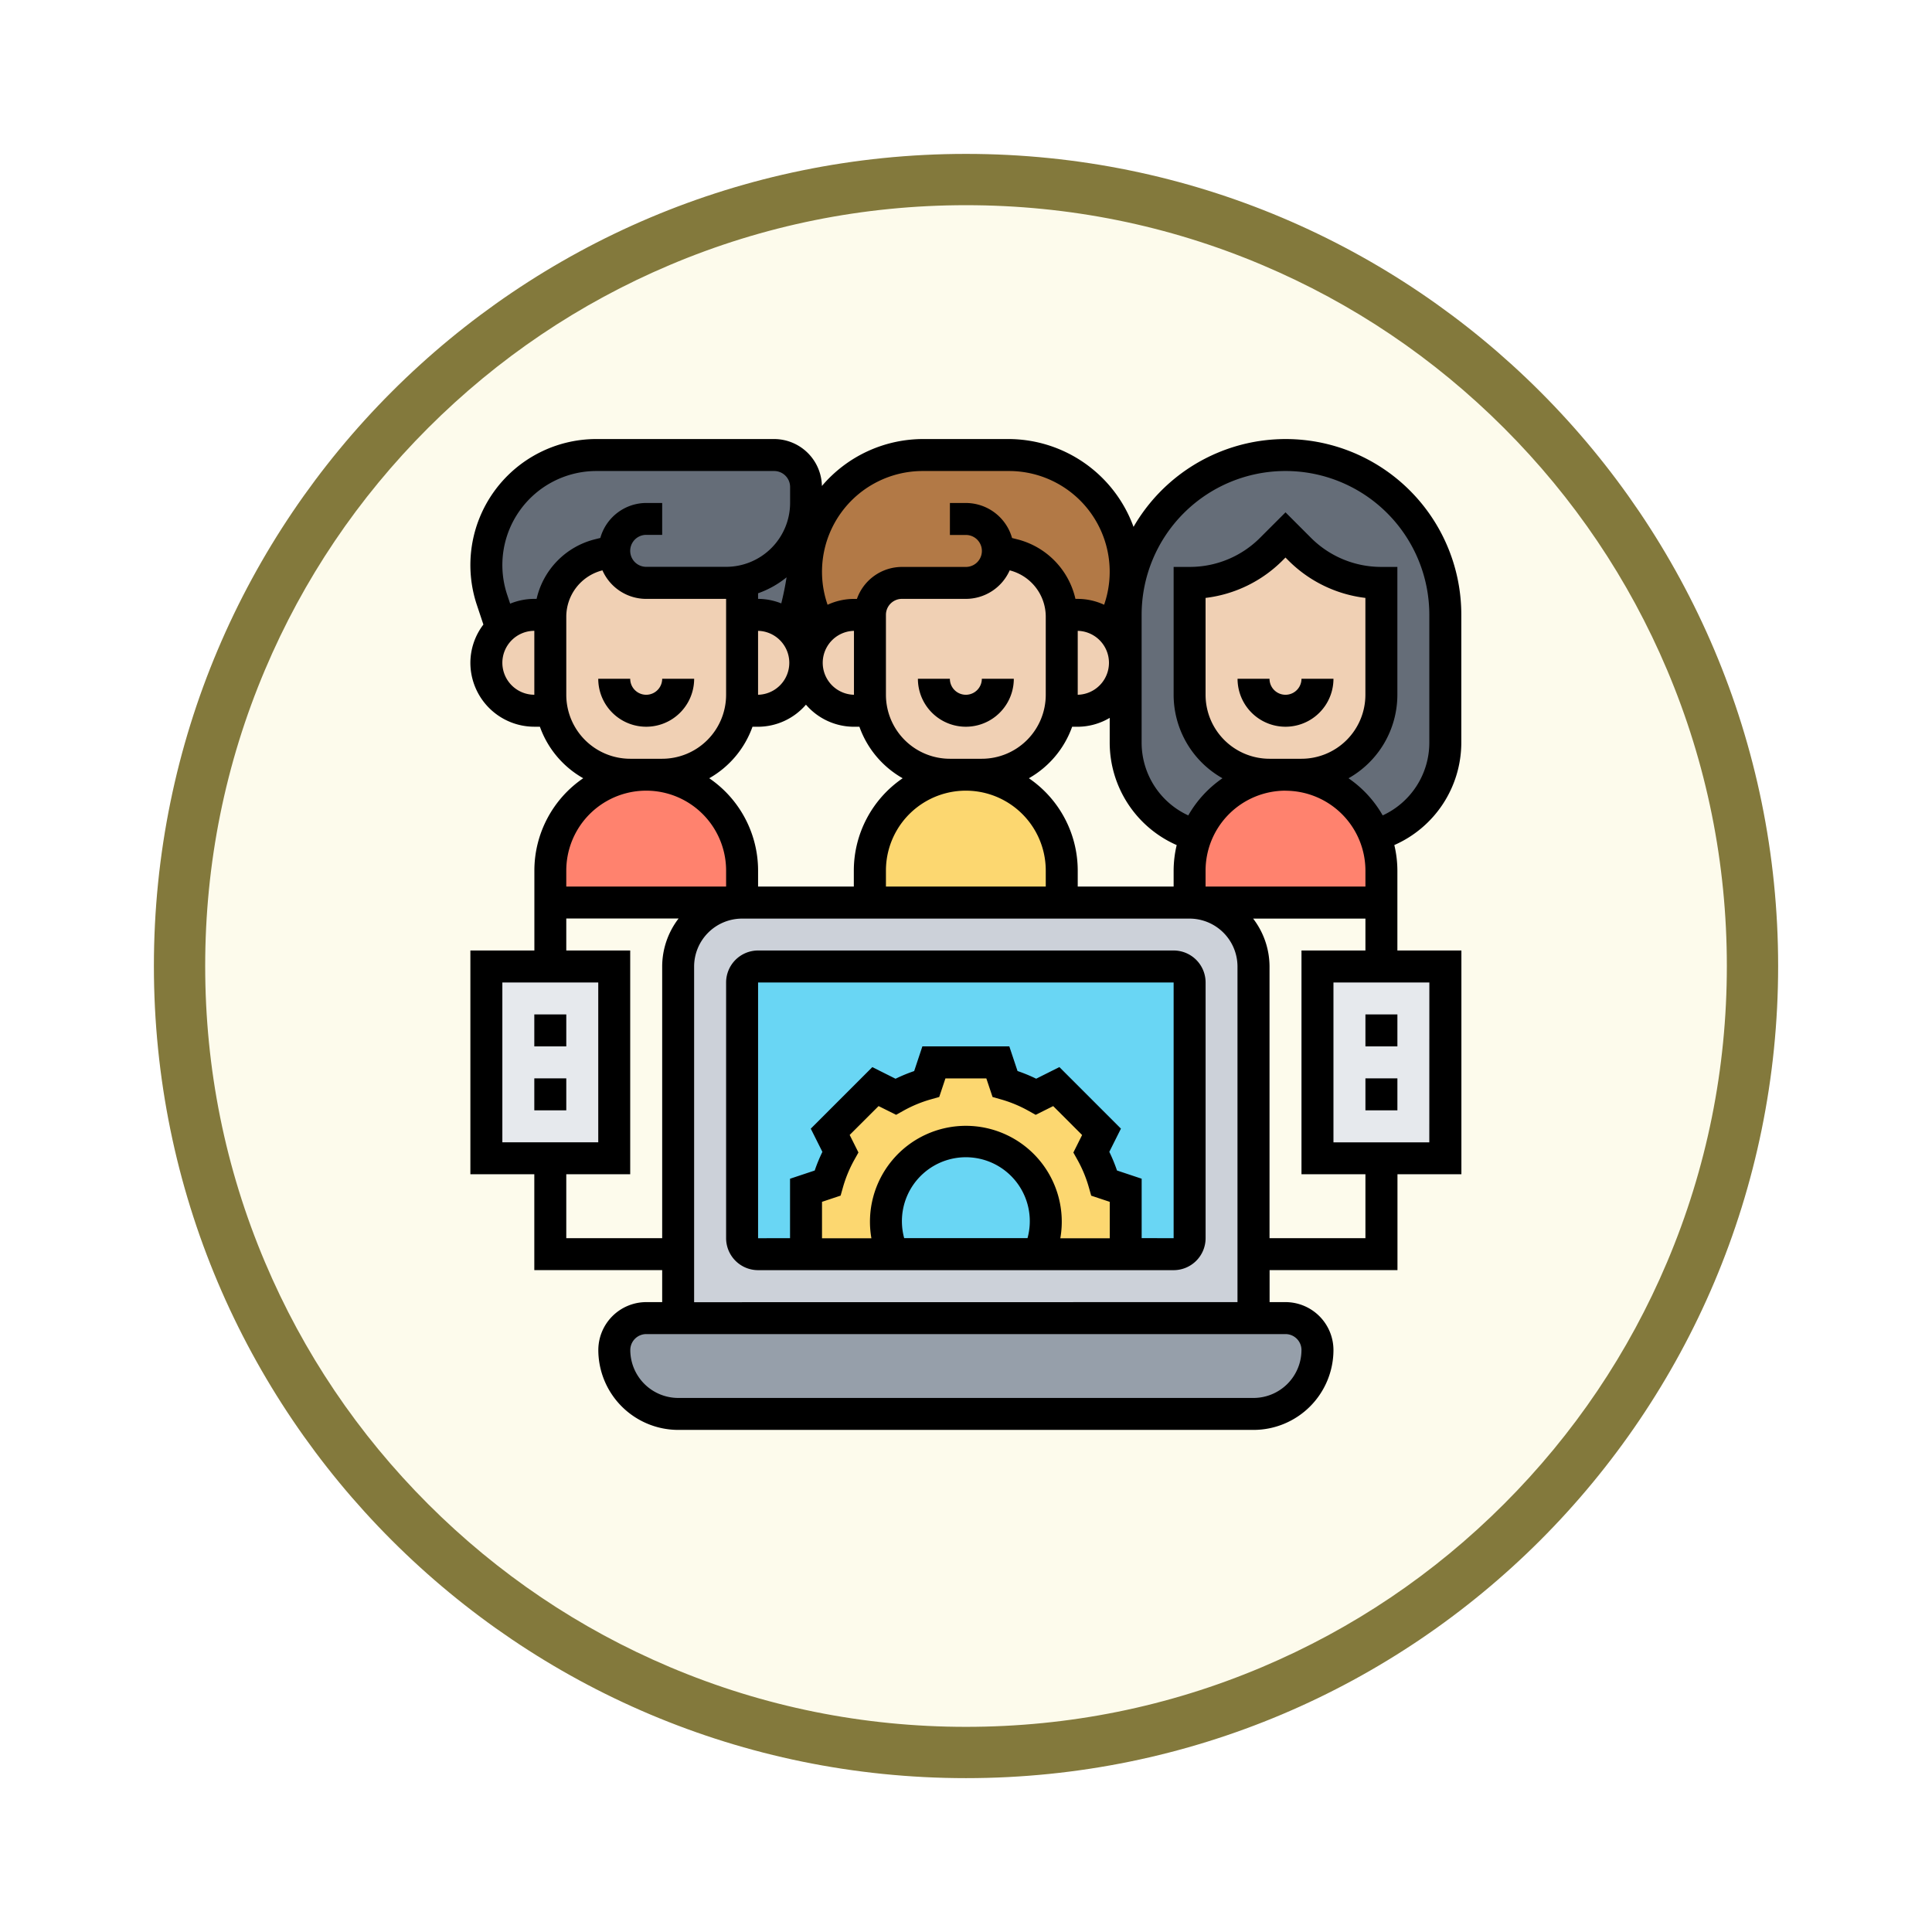 <svg xmlns="http://www.w3.org/2000/svg" xmlns:xlink="http://www.w3.org/1999/xlink" width="113" height="113" viewBox="0 0 113 113">
  <defs>
    <filter id="Trazado_982547" x="0" y="0" width="113" height="113" filterUnits="userSpaceOnUse">
      <feOffset dy="3" input="SourceAlpha"/>
      <feGaussianBlur stdDeviation="3" result="blur"/>
      <feFlood flood-opacity="0.161"/>
      <feComposite operator="in" in2="blur"/>
      <feComposite in="SourceGraphic"/>
    </filter>
  </defs>
  <g id="Grupo_1225515" data-name="Grupo 1225515" transform="translate(-900.509 -1295.342)">
    <g id="Grupo_1225177" data-name="Grupo 1225177" transform="translate(0 -3445.654)">
      <g id="Grupo_1224648" data-name="Grupo 1224648" transform="translate(0 1927)">
        <g id="Grupo_1224293" data-name="Grupo 1224293" transform="translate(0 859.245)">
          <g id="Grupo_1224093" data-name="Grupo 1224093" transform="translate(226.51 -2620.317)">
            <g id="Grupo_1223184" data-name="Grupo 1223184" transform="translate(683 4581.069)">
              <g id="Grupo_1211216" data-name="Grupo 1211216" transform="translate(0)">
                <g id="Grupo_1210737" data-name="Grupo 1210737">
                  <g id="Grupo_1210537" data-name="Grupo 1210537">
                    <g id="Grupo_1164202" data-name="Grupo 1164202">
                      <g id="Grupo_1158168" data-name="Grupo 1158168">
                        <g id="Grupo_1152576" data-name="Grupo 1152576">
                          <g id="Grupo_1148633" data-name="Grupo 1148633">
                            <g id="Grupo_1148525" data-name="Grupo 1148525">
                              <g transform="matrix(1, 0, 0, 1, -9, -6)" filter="url(#Trazado_982547)">
                                <g id="Trazado_982547-2" data-name="Trazado 982547" transform="translate(9 6)" fill="#fdfbec">
                                  <path d="M 47.5 93.5 C 41.289 93.5 35.265 92.284 29.595 89.886 C 24.118 87.569 19.198 84.252 14.973 80.027 C 10.748 75.802 7.431 70.882 5.114 65.405 C 2.716 59.735 1.5 53.711 1.5 47.5 C 1.5 41.289 2.716 35.265 5.114 29.595 C 7.431 24.118 10.748 19.198 14.973 14.973 C 19.198 10.748 24.118 7.431 29.595 5.114 C 35.265 2.716 41.289 1.5 47.5 1.5 C 53.711 1.5 59.735 2.716 65.405 5.114 C 70.882 7.431 75.802 10.748 80.027 14.973 C 84.252 19.198 87.569 24.118 89.886 29.595 C 92.284 35.265 93.5 41.289 93.5 47.5 C 93.5 53.711 92.284 59.735 89.886 65.405 C 87.569 70.882 84.252 75.802 80.027 80.027 C 75.802 84.252 70.882 87.569 65.405 89.886 C 59.735 92.284 53.711 93.5 47.5 93.5 Z" stroke="none"/>
                                  <path d="M 47.5 3 C 41.491 3 35.664 4.176 30.18 6.496 C 24.881 8.737 20.122 11.946 16.034 16.034 C 11.946 20.122 8.737 24.881 6.496 30.18 C 4.176 35.664 3 41.491 3 47.5 C 3 53.509 4.176 59.336 6.496 64.82 C 8.737 70.119 11.946 74.878 16.034 78.966 C 20.122 83.054 24.881 86.263 30.18 88.504 C 35.664 90.824 41.491 92 47.5 92 C 53.509 92 59.336 90.824 64.82 88.504 C 70.119 86.263 74.878 83.054 78.966 78.966 C 83.054 74.878 86.263 70.119 88.504 64.82 C 90.824 59.336 92 53.509 92 47.5 C 92 41.491 90.824 35.664 88.504 30.18 C 86.263 24.881 83.054 20.122 78.966 16.034 C 74.878 11.946 70.119 8.737 64.82 6.496 C 59.336 4.176 53.509 3 47.5 3 M 47.5 -7.62939453125e-06 C 73.734 -7.62939453125e-06 95 21.266 95 47.5 C 95 73.734 73.734 95 47.5 95 C 21.266 95 -7.62939453125e-06 73.734 -7.62939453125e-06 47.5 C -7.62939453125e-06 21.266 21.266 -7.62939453125e-06 47.5 -7.62939453125e-06 Z" stroke="none" fill="#83793c"/>
                                </g>
                              </g>
                            </g>
                          </g>
                        </g>
                      </g>
                    </g>
                  </g>
                </g>
              </g>
            </g>
          </g>
        </g>
      </g>
    </g>
    <g id="data-sharing_4199991" transform="translate(928.021 1321.021)">
      <g id="Grupo_1225513" data-name="Grupo 1225513" transform="translate(0.935 0.935)">
        <g id="Grupo_1225493" data-name="Grupo 1225493" transform="translate(3.739 18.696)">
          <path id="Trazado_1052756" data-name="Trazado 1052756" d="M16.218,26.609v1.87H5v-1.87A5.617,5.617,0,0,1,10.609,21,5.613,5.613,0,0,1,16.218,26.609Z" transform="translate(-5 -21)" fill="#ff826e"/>
        </g>
        <g id="Grupo_1225494" data-name="Grupo 1225494" transform="translate(22.436 18.696)">
          <path id="Trazado_1052757" data-name="Trazado 1052757" d="M36.218,26.609v1.87H25v-1.87A5.613,5.613,0,0,1,30.609,21a5.617,5.617,0,0,1,5.609,5.609Z" transform="translate(-25 -21)" fill="#fcd770"/>
        </g>
        <g id="Grupo_1225495" data-name="Grupo 1225495" transform="translate(14.957 2.804)">
          <path id="Trazado_1052758" data-name="Trazado 1052758" d="M20.739,5.72a18.292,18.292,0,0,1-.879,5.59,2.77,2.77,0,0,0-1.926-.767H17V8.581A4.674,4.674,0,0,0,20.739,4Z" transform="translate(-17 -4)" fill="#656d78"/>
        </g>
        <g id="Grupo_1225496" data-name="Grupo 1225496" transform="translate(0)">
          <path id="Trazado_1052759" data-name="Trazado 1052759" d="M19.7,2.87V3.8a4.674,4.674,0,0,1-3.739,4.581,4.405,4.405,0,0,1-.935.093H10.348a1.883,1.883,0,0,1-1.87-1.87l-.907.224a3.758,3.758,0,0,0-2.832,3.515H3.8a2.812,2.812,0,0,0-1.926.767L1.327,9.469A6.548,6.548,0,0,1,1,7.432,6.431,6.431,0,0,1,7.432,1h10.4A1.875,1.875,0,0,1,19.7,2.87Z" transform="translate(-1 -1)" fill="#656d78"/>
        </g>
        <g id="Grupo_1225497" data-name="Grupo 1225497" transform="translate(18.696 0)">
          <path id="Trazado_1052760" data-name="Trazado 1052760" d="M21.841,11.152A6.924,6.924,0,0,1,21,7.852,6.85,6.85,0,0,1,27.852,1h4.992A6.862,6.862,0,0,1,39.7,7.852a6.924,6.924,0,0,1-.841,3.3,2.793,2.793,0,0,0-1.963-.8h-.935a3.758,3.758,0,0,0-2.832-3.515l-.907-.224a1.883,1.883,0,0,1-1.87,1.87H26.609a1.875,1.875,0,0,0-1.87,1.87H23.8A2.793,2.793,0,0,0,21.841,11.152Z" transform="translate(-21 -1)" fill="#b27946"/>
        </g>
        <g id="Grupo_1225498" data-name="Grupo 1225498" transform="translate(7.479 50.48)">
          <path id="Trazado_1052761" data-name="Trazado 1052761" d="M12.739,55H48.262a1.875,1.875,0,0,1,1.87,1.87,3.734,3.734,0,0,1-3.739,3.739H12.739A3.738,3.738,0,0,1,9,56.87,1.883,1.883,0,0,1,10.87,55Z" transform="translate(-9 -55)" fill="#969faa"/>
        </g>
        <g id="Grupo_1225499" data-name="Grupo 1225499" transform="translate(11.218 26.175)">
          <path id="Trazado_1052762" data-name="Trazado 1052762" d="M46.653,49.566v3.739H13V32.739A3.738,3.738,0,0,1,16.739,29H42.914a3.738,3.738,0,0,1,3.739,3.739Zm-3.739-.935V33.674a.938.938,0,0,0-.935-.935H17.674a.938.938,0,0,0-.935.935V48.631a.938.938,0,0,0,.935.935H41.979A.938.938,0,0,0,42.914,48.631Z" transform="translate(-13 -29)" fill="#ccd1d9"/>
        </g>
        <g id="Grupo_1225500" data-name="Grupo 1225500" transform="translate(14.957 29.914)">
          <path id="Trazado_1052763" data-name="Trazado 1052763" d="M42.24,49.827H17.935A.935.935,0,0,1,17,48.892V33.935A.935.935,0,0,1,17.935,33H42.24a.935.935,0,0,1,.935.935V48.892A.935.935,0,0,1,42.24,49.827Z" transform="translate(-17 -33)" fill="#69d6f4"/>
        </g>
        <g id="Grupo_1225501" data-name="Grupo 1225501" transform="translate(48.61 29.914)">
          <path id="Trazado_1052764" data-name="Trazado 1052764" d="M56.739,33h3.739V44.218H53V33Z" transform="translate(-53 -33)" fill="#e6e9ed"/>
        </g>
        <g id="Grupo_1225502" data-name="Grupo 1225502" transform="translate(0 29.914)">
          <path id="Trazado_1052765" data-name="Trazado 1052765" d="M4.739,33H8.479V44.218H1V33Z" transform="translate(-1 -33)" fill="#e6e9ed"/>
        </g>
        <g id="Grupo_1225503" data-name="Grupo 1225503" transform="translate(18.696 35.523)">
          <path id="Trazado_1052766" data-name="Trazado 1052766" d="M39.7,50.218H34.658v-.047a4.734,4.734,0,0,0,.365-1.823,4.674,4.674,0,0,0-9.348,0,4.619,4.619,0,0,0,.393,1.87H21V46.479l1.262-.421a8.327,8.327,0,0,1,.748-1.814l-.6-1.187,2.646-2.646,1.187.6a8.327,8.327,0,0,1,1.814-.748L28.479,39h3.739l.421,1.262a8.327,8.327,0,0,1,1.814.748l1.187-.6,2.646,2.646-.6,1.187a8.327,8.327,0,0,1,.748,1.814l1.262.421Z" transform="translate(-21 -39)" fill="#fcd770"/>
        </g>
        <g id="Grupo_1225504" data-name="Grupo 1225504" transform="translate(37.393 0)">
          <path id="Trazado_1052767" data-name="Trazado 1052767" d="M59.7,10.348v7.479a5.6,5.6,0,0,1-4.132,5.413,5.422,5.422,0,0,0-1.253-1.9A5.557,5.557,0,0,0,50.348,19.7h.935a4.676,4.676,0,0,0,4.674-4.674V8.479A6.764,6.764,0,0,1,51.171,6.5l-.823-.823-.823.823a6.764,6.764,0,0,1-4.786,1.982v6.544A4.676,4.676,0,0,0,49.413,19.7h.935a5.614,5.614,0,0,0-5.216,3.543A5.6,5.6,0,0,1,41,17.827V10.348a9.348,9.348,0,0,1,18.7,0Z" transform="translate(-41 -1)" fill="#656d78"/>
        </g>
        <g id="Grupo_1225505" data-name="Grupo 1225505" transform="translate(41.132 18.696)">
          <path id="Trazado_1052768" data-name="Trazado 1052768" d="M56.218,26.609v1.87H45v-1.87a5.605,5.605,0,0,1,9.572-3.964,5.422,5.422,0,0,1,1.253,1.9,5.6,5.6,0,0,1,.393,2.066Z" transform="translate(-45 -21)" fill="#ff826e"/>
        </g>
        <g id="Grupo_1225506" data-name="Grupo 1225506" transform="translate(41.132 4.674)">
          <path id="Trazado_1052769" data-name="Trazado 1052769" d="M56.218,8.8v6.544a4.676,4.676,0,0,1-4.674,4.674h-1.87A4.676,4.676,0,0,1,45,15.348V8.8a6.764,6.764,0,0,0,4.786-1.982L50.609,6l.823.823A6.764,6.764,0,0,0,56.218,8.8Z" transform="translate(-45 -6)" fill="#f0d0b4"/>
        </g>
        <g id="Grupo_1225507" data-name="Grupo 1225507" transform="translate(33.56 9.348)">
          <path id="Trazado_1052770" data-name="Trazado 1052770" d="M39.891,11.8a2.765,2.765,0,0,1,.841,2,2.809,2.809,0,0,1-2.8,2.8H36.9a4.405,4.405,0,0,0,.093-.935V11h.935a2.793,2.793,0,0,1,1.963.8Z" transform="translate(-36.9 -11)" fill="#f0d0b4"/>
        </g>
        <g id="Grupo_1225508" data-name="Grupo 1225508" transform="translate(22.436 5.609)">
          <path id="Trazado_1052771" data-name="Trazado 1052771" d="M36.124,16.348a4.674,4.674,0,0,1-4.581,3.739h-1.87a4.674,4.674,0,0,1-4.581-3.739A4.405,4.405,0,0,1,25,15.413V10.739a1.875,1.875,0,0,1,1.87-1.87h3.739A1.883,1.883,0,0,0,32.479,7l.907.224a3.758,3.758,0,0,1,2.832,3.515v4.674A4.405,4.405,0,0,1,36.124,16.348Z" transform="translate(-25 -7)" fill="#f0d0b4"/>
        </g>
        <g id="Grupo_1225509" data-name="Grupo 1225509" transform="translate(18.696 9.348)">
          <path id="Trazado_1052772" data-name="Trazado 1052772" d="M24.833,16.609H23.8A2.809,2.809,0,0,1,21,13.8a2.765,2.765,0,0,1,.841-2A2.793,2.793,0,0,1,23.8,11h.935v4.674a4.405,4.405,0,0,0,.093.935Z" transform="translate(-21 -11)" fill="#f0d0b4"/>
        </g>
        <g id="Grupo_1225510" data-name="Grupo 1225510" transform="translate(14.864 9.348)">
          <path id="Trazado_1052773" data-name="Trazado 1052773" d="M19.854,11.767a2.805,2.805,0,0,1-1.926,4.842H16.9a4.405,4.405,0,0,0,.093-.935V11h.935a2.77,2.77,0,0,1,1.926.767Z" transform="translate(-16.9 -11)" fill="#f0d0b4"/>
        </g>
        <g id="Grupo_1225511" data-name="Grupo 1225511" transform="translate(3.739 5.609)">
          <path id="Trazado_1052774" data-name="Trazado 1052774" d="M16.218,10.739v4.674a4.405,4.405,0,0,1-.093.935,4.674,4.674,0,0,1-4.581,3.739H9.674a4.674,4.674,0,0,1-4.581-3.739A4.405,4.405,0,0,1,5,15.413V10.739A3.758,3.758,0,0,1,7.832,7.224L8.739,7a1.883,1.883,0,0,0,1.87,1.87h4.674a4.4,4.4,0,0,0,.935-.093Z" transform="translate(-5 -7)" fill="#f0d0b4"/>
        </g>
        <g id="Grupo_1225512" data-name="Grupo 1225512" transform="translate(0 9.348)">
          <path id="Trazado_1052775" data-name="Trazado 1052775" d="M4.833,16.609H3.8A2.8,2.8,0,0,1,3.8,11h.935v4.674A4.405,4.405,0,0,0,4.833,16.609Z" transform="translate(-1 -11)" fill="#f0d0b4"/>
        </g>
      </g>
      <g id="Grupo_1225514" data-name="Grupo 1225514" transform="translate(0)">
        <path id="Trazado_1052776" data-name="Trazado 1052776" d="M42.175,32H17.87A1.872,1.872,0,0,0,16,33.87V48.827a1.872,1.872,0,0,0,1.87,1.87H42.175a1.872,1.872,0,0,0,1.87-1.87V33.87A1.872,1.872,0,0,0,42.175,32ZM23.227,42.788,24.918,41.1l1.025.511.433-.242a7.458,7.458,0,0,1,1.613-.666l.476-.135.363-1.087h2.392l.364,1.088.476.135a7.5,7.5,0,0,1,1.613.666l.433.242,1.025-.511,1.691,1.691-.511,1.025.242.433a7.477,7.477,0,0,1,.666,1.613l.135.477,1.085.361v2.13H35.548a5.609,5.609,0,1,0-11.05,0H21.609V46.7l1.088-.363.135-.477a7.516,7.516,0,0,1,.666-1.613l.242-.433Zm3.056,5.1a3.74,3.74,0,1,1,7.346.935H26.415a3.736,3.736,0,0,1-.132-.935Zm14.022.935V45.348l-1.443-.481a9.429,9.429,0,0,0-.449-1.09l.68-1.358-3.6-3.6-1.358.68a9.2,9.2,0,0,0-1.09-.449l-.481-1.443H27.48L27,39.052a9.527,9.527,0,0,0-1.09.449l-1.358-.68-3.6,3.6.68,1.358a9.109,9.109,0,0,0-.449,1.09l-1.444.481v3.478H17.87V33.87H42.175l0,14.957Z" transform="translate(-1.043 -2.086)"/>
        <path id="Trazado_1052777" data-name="Trazado 1052777" d="M56,40h1.87v1.87H56Z" transform="translate(-3.65 -2.607)"/>
        <path id="Trazado_1052778" data-name="Trazado 1052778" d="M56,36h1.87v1.87H56Z" transform="translate(-3.65 -2.347)"/>
        <path id="Trazado_1052779" data-name="Trazado 1052779" d="M4,40H5.87v1.87H4Z" transform="translate(-0.261 -2.607)"/>
        <path id="Trazado_1052780" data-name="Trazado 1052780" d="M4,36H5.87v1.87H4Z" transform="translate(-0.261 -2.347)"/>
        <path id="Trazado_1052781" data-name="Trazado 1052781" d="M57.958,17.761V10.283A10.274,10.274,0,0,0,38.787,5.137,7.8,7.8,0,0,0,31.472,0H26.486A7.769,7.769,0,0,0,20.56,2.746,2.8,2.8,0,0,0,17.761,0H7.369A7.37,7.37,0,0,0,.378,9.7L.761,10.85A3.7,3.7,0,0,0,0,13.087a3.743,3.743,0,0,0,3.739,3.739h.327A5.631,5.631,0,0,0,6.6,19.839a6.541,6.541,0,0,0-2.857,5.4v4.674H0V43H3.739V48.61h7.479v1.87h-.935a2.808,2.808,0,0,0-2.8,2.8,4.679,4.679,0,0,0,4.674,4.674H45.806a4.679,4.679,0,0,0,4.674-4.674,2.808,2.808,0,0,0-2.8-2.8h-.935V48.61h7.479V43h3.739V29.914H54.219V25.24a6.5,6.5,0,0,0-.179-1.493A6.555,6.555,0,0,0,57.958,17.761ZM46.741,18.7A3.743,3.743,0,0,1,43,14.957V9.292a7.647,7.647,0,0,0,4.513-2.2l.161-.161.161.161a7.641,7.641,0,0,0,4.513,2.2v5.665A3.743,3.743,0,0,1,48.61,18.7Zm.935,1.87A4.679,4.679,0,0,1,52.35,25.24v.935H43V25.24A4.679,4.679,0,0,1,47.676,20.566ZM41.132,25.24v.935H35.523V25.24a6.541,6.541,0,0,0-2.857-5.4,5.635,5.635,0,0,0,2.53-3.012h.327a3.7,3.7,0,0,0,1.87-.52v1.455a6.555,6.555,0,0,0,3.918,5.986A6.5,6.5,0,0,0,41.132,25.24Zm-27.162-5.4a5.635,5.635,0,0,0,2.53-3.012h.327a3.714,3.714,0,0,0,2.8-1.292,3.714,3.714,0,0,0,2.8,1.292h.327a5.631,5.631,0,0,0,2.53,3.012,6.541,6.541,0,0,0-2.857,5.4v.935H16.827V25.24A6.541,6.541,0,0,0,13.97,19.839ZM18.493,8.088c-.079.512-.184,1.02-.309,1.525a3.706,3.706,0,0,0-1.357-.265V9.021A5.614,5.614,0,0,0,18.493,8.088Zm3.942,6.869a1.87,1.87,0,0,1,0-3.739Zm-5.609-3.739a1.87,1.87,0,0,1,0,3.739ZM29.914,18.7h-1.87a3.743,3.743,0,0,1-3.739-3.739V10.283a.935.935,0,0,1,.935-.935h3.739A2.806,2.806,0,0,0,31.543,7.68,2.8,2.8,0,0,1,33.653,10.4v4.559A3.743,3.743,0,0,1,29.914,18.7ZM24.305,25.24a4.674,4.674,0,0,1,9.348,0v.935H24.305ZM35.523,11.218a1.87,1.87,0,0,1,0,3.739ZM26.486,1.87h4.986a5.891,5.891,0,0,1,5.595,7.822,3.7,3.7,0,0,0-1.544-.343h-.134a4.658,4.658,0,0,0-3.407-3.485l-.3-.076a2.812,2.812,0,0,0-2.7-2.048h-.935v1.87h.935a.935.935,0,0,1,0,1.87H25.24a2.8,2.8,0,0,0-2.632,1.87h-.172a3.7,3.7,0,0,0-1.544.343A5.891,5.891,0,0,1,26.486,1.87ZM1.87,13.087a1.872,1.872,0,0,1,1.87-1.87v3.739A1.872,1.872,0,0,1,1.87,13.087Zm2-3.739H3.739a3.723,3.723,0,0,0-1.413.281l-.174-.522A5.5,5.5,0,0,1,7.369,1.87H17.761A.935.935,0,0,1,18.7,2.8v.935a3.743,3.743,0,0,1-3.739,3.739H10.283a.935.935,0,0,1,0-1.87h.935V3.739h-.935A2.8,2.8,0,0,0,7.6,5.785l-.316.079A4.658,4.658,0,0,0,3.873,9.348ZM9.348,18.7a3.743,3.743,0,0,1-3.739-3.739V10.4A2.8,2.8,0,0,1,7.724,7.68a2.8,2.8,0,0,0,2.559,1.669h4.674v5.609A3.743,3.743,0,0,1,11.218,18.7ZM5.609,25.24a4.674,4.674,0,0,1,9.348,0v.935H5.609ZM1.87,31.784H7.479v9.348H1.87ZM5.609,46.741V43H9.348V29.914H5.609v-1.87h6.568a4.626,4.626,0,0,0-.959,2.8V46.741Zm43,6.544a2.808,2.808,0,0,1-2.8,2.8H12.153a2.808,2.808,0,0,1-2.8-2.8.935.935,0,0,1,.935-.935H47.676A.935.935,0,0,1,48.61,53.284Zm-35.523-2.8V30.849a2.808,2.808,0,0,1,2.8-2.8H42.067a2.808,2.808,0,0,1,2.8,2.8V50.48Zm43-9.348H50.48V31.784h5.609ZM52.35,29.914H48.61V43H52.35v3.739H46.741V30.849a4.626,4.626,0,0,0-.959-2.8H52.35Zm1.011-7.9a6.6,6.6,0,0,0-2-2.173,5.609,5.609,0,0,0,2.857-4.882V7.479h-.935A5.8,5.8,0,0,1,49.158,5.77L47.676,4.287,46.193,5.77a5.8,5.8,0,0,1-4.126,1.709h-.935v7.479a5.608,5.608,0,0,0,2.857,4.882,6.6,6.6,0,0,0-2,2.173,4.686,4.686,0,0,1-2.729-4.251V10.283a8.413,8.413,0,0,1,16.827,0v7.479A4.686,4.686,0,0,1,53.36,22.012Z" transform="translate(0)"/>
        <path id="Trazado_1052782" data-name="Trazado 1052782" d="M13.609,15h-1.87a.935.935,0,0,1-1.87,0H8a2.8,2.8,0,0,0,5.609,0Z" transform="translate(-0.521 -0.978)"/>
        <path id="Trazado_1052783" data-name="Trazado 1052783" d="M30.8,15.935A.935.935,0,0,1,29.87,15H28a2.8,2.8,0,0,0,5.609,0h-1.87A.935.935,0,0,1,30.8,15.935Z" transform="translate(-1.825 -0.978)"/>
        <path id="Trazado_1052784" data-name="Trazado 1052784" d="M53.609,15h-1.87a.935.935,0,0,1-1.87,0H48a2.8,2.8,0,0,0,5.609,0Z" transform="translate(-3.129 -0.978)"/>
      </g>
    </g>
  </g>
</svg>
